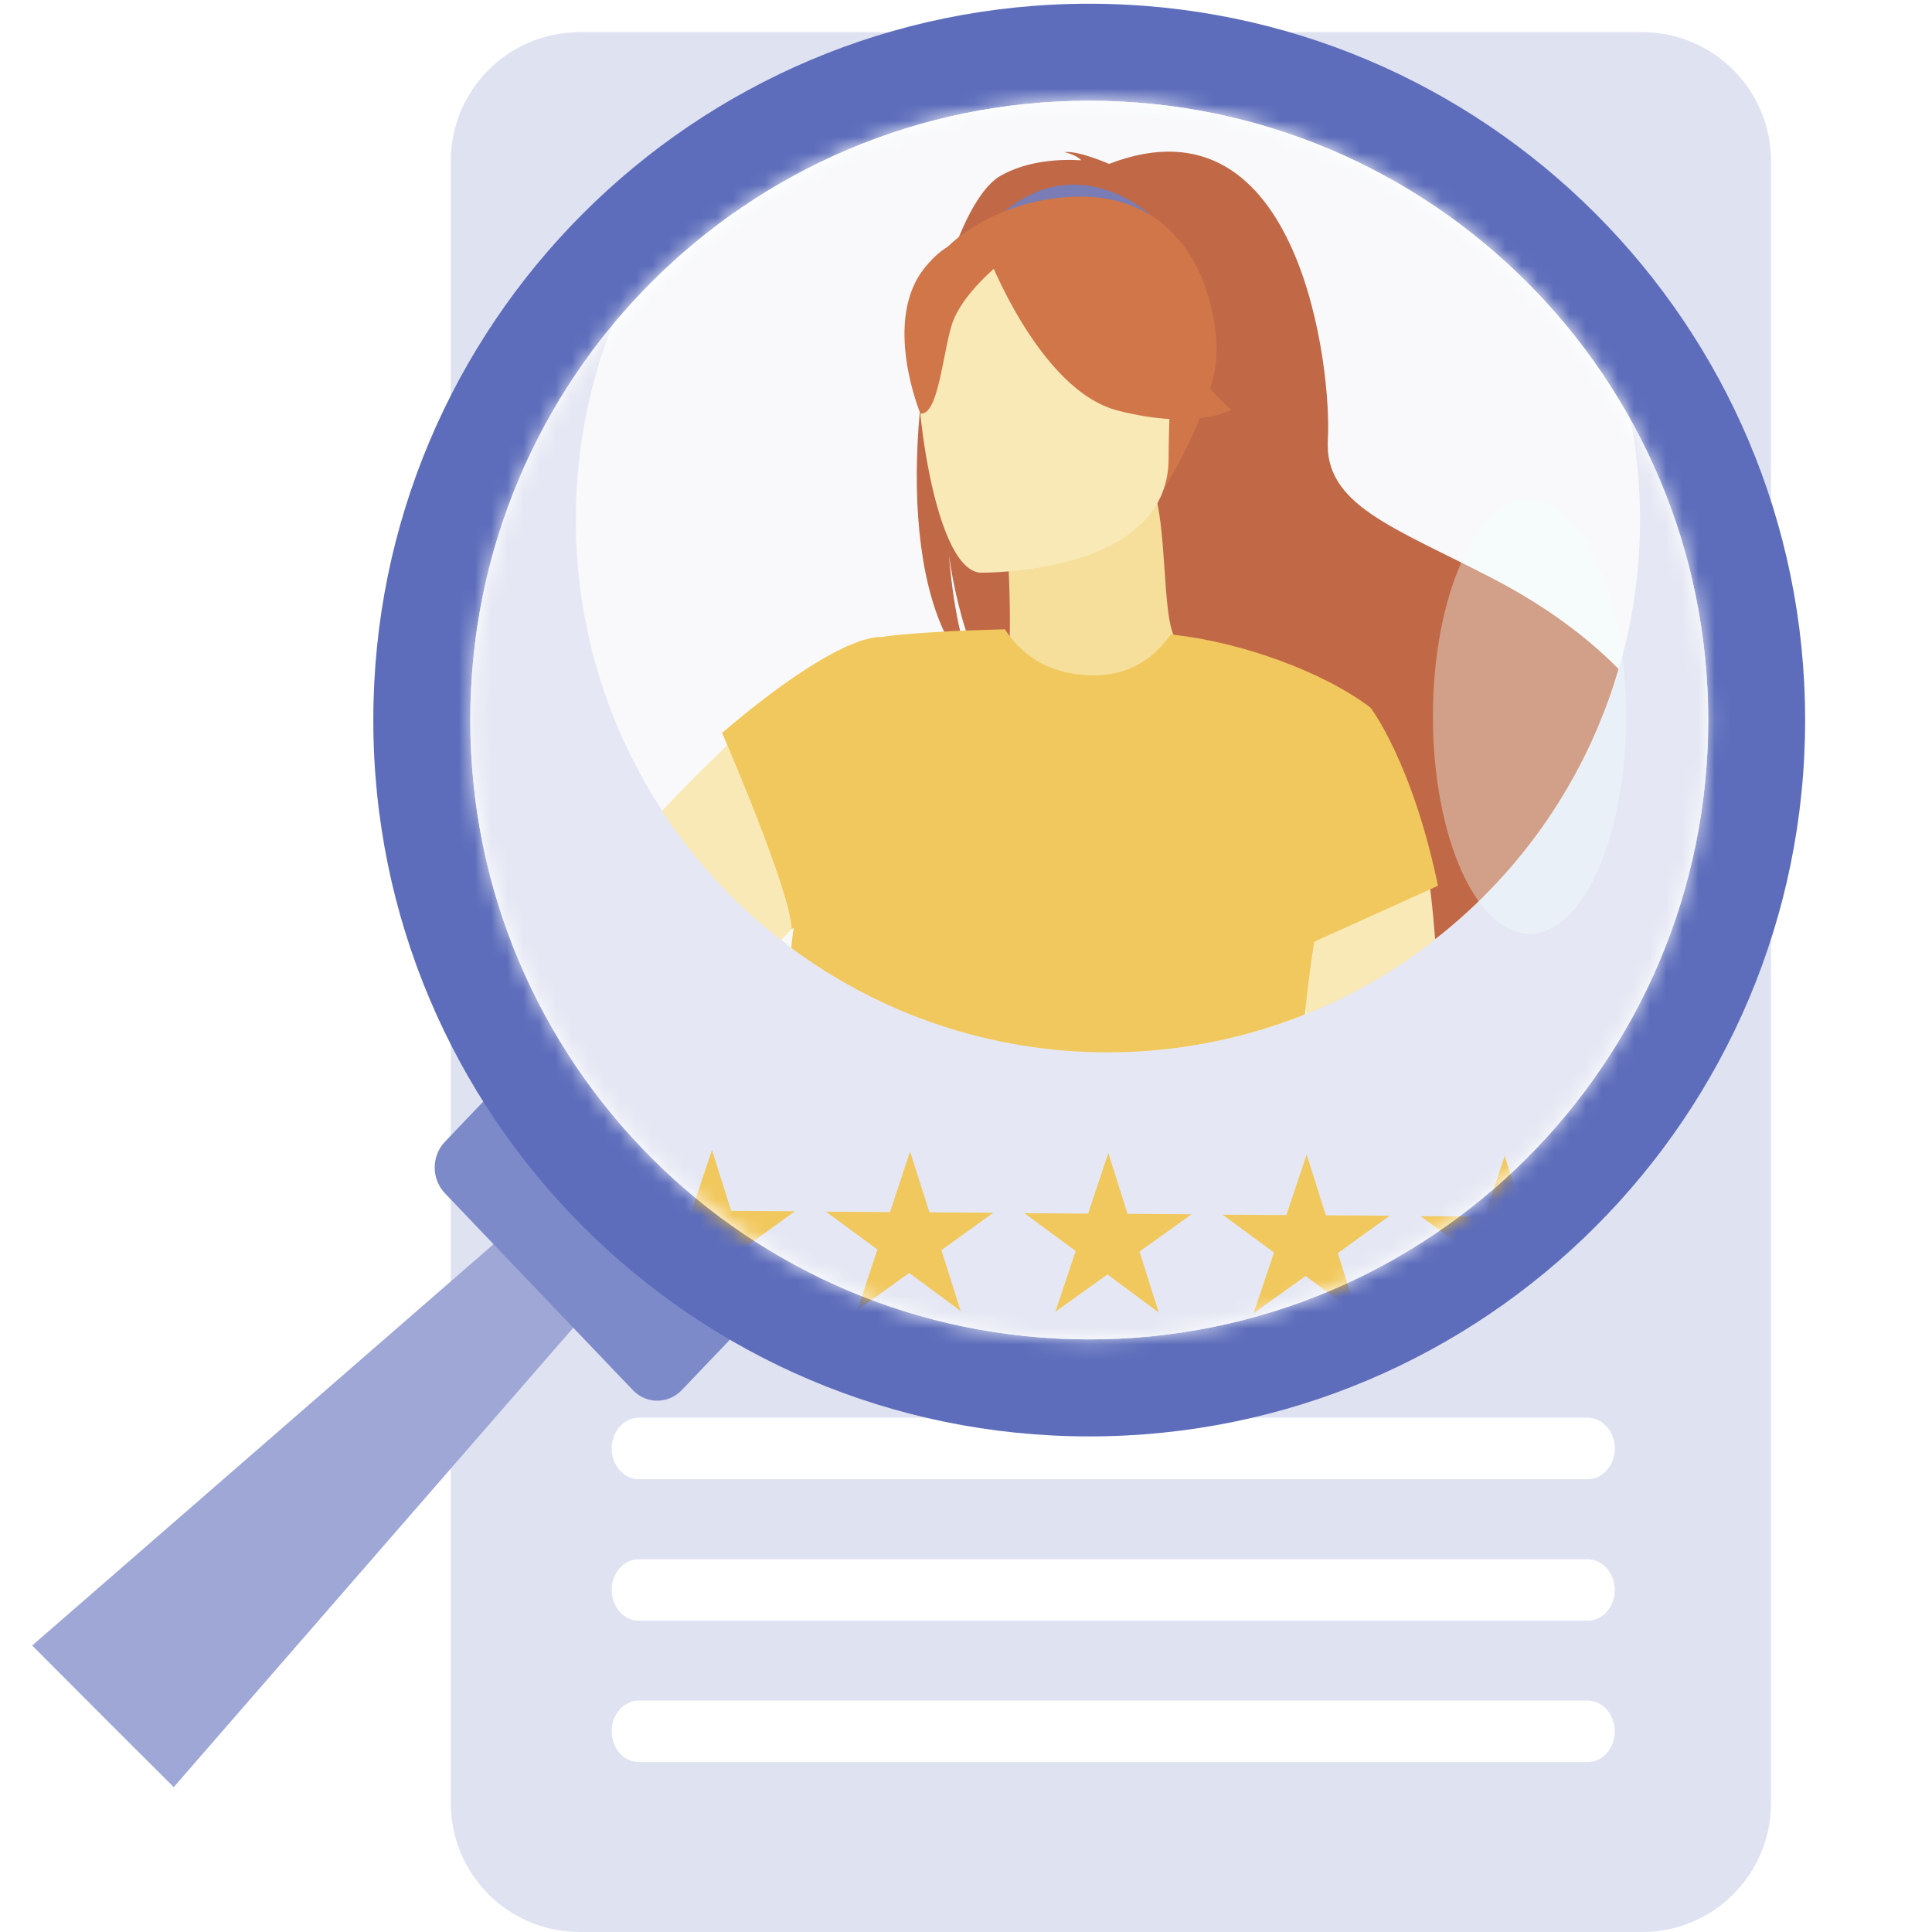 <svg width="120" height="120" viewBox="0 0 120 120" fill="none" xmlns="http://www.w3.org/2000/svg">
<path d="M102 2H36C31.582 2 28 5.582 28 10V112C28 116.418 31.582 120 36 120H102C106.418 120 110 116.418 110 112V10C110 5.582 106.418 2 102 2Z" fill="#DFE2F1"/>
<path d="M39.674 91.876H98.618C99.542 91.876 100.3 91.015 100.3 89.966C100.3 88.917 99.542 88.055 98.618 88.055H39.674C38.75 88.055 37.992 88.917 37.992 89.966C37.992 91.015 38.75 91.876 39.674 91.876Z" fill="white"/>
<path d="M98.609 96.845H39.674C38.75 96.845 37.992 97.707 37.992 98.755C37.992 99.805 38.75 100.666 39.674 100.666H98.618C99.542 100.666 100.3 99.805 100.3 98.755C100.29 97.695 99.532 96.845 98.609 96.845Z" fill="white"/>
<path d="M98.609 105.624H39.674C38.75 105.624 37.992 106.485 37.992 107.534C37.992 108.584 38.75 109.445 39.674 109.445H98.618C99.542 109.445 100.3 108.584 100.3 107.534C100.29 106.474 99.532 105.624 98.609 105.624Z" fill="white"/>
<path d="M69.148 67.959C84.397 67.959 96.757 55.633 96.756 40.429C96.754 25.224 84.392 12.898 69.144 12.898C53.895 12.898 41.535 25.224 41.536 40.429C41.538 55.633 53.9 67.959 69.148 67.959Z" fill="#F0F3F9"/>
<path d="M89.108 43.465C83.914 40.782 80.347 39.666 80.558 36.265C80.768 32.853 79.195 18.2 69.206 22.031C69.206 22.031 67.6 21.325 66.88 21.424C66.88 21.424 67.467 21.534 67.766 21.844C66.603 21.777 64.953 21.866 63.568 22.65C62.815 23.08 62.073 24.218 61.419 25.797C61.375 25.896 61.331 26.007 61.298 26.106C61.032 26.802 60.777 27.575 60.544 28.403C60.146 29.849 59.813 31.473 59.581 33.151C59.503 33.703 59.437 34.256 59.393 34.819C59.393 34.841 59.382 34.874 59.382 34.896C59.005 39.026 59.282 43.3 60.644 46.215C61.065 47.131 61.597 47.904 62.25 48.501C61.995 47.971 61.718 47.22 61.475 46.171C61.242 45.166 61.032 43.896 60.899 42.261C60.932 42.515 61.176 44.293 61.774 46.16C62.106 47.22 62.549 48.302 63.136 49.152C66.005 51.029 70.003 54.795 73.602 58.693C74.411 59.565 75.186 60.438 75.939 61.31C77.224 62.801 78.398 64.247 79.384 65.55C79.395 65.573 79.417 65.584 79.428 65.606C79.506 65.705 79.572 65.793 79.638 65.893C81.975 64.932 84.157 63.662 86.118 62.127C90.625 58.627 94.003 53.757 95.642 48.147C94.103 46.59 91.988 44.956 89.108 43.465Z" fill="#B24318"/>
<path d="M63.535 49.373C64.454 48.942 63.889 41.113 63.889 41.113L71.709 39.567C72.251 42.129 71.963 46.612 72.938 46.811C72.971 46.822 71.465 49.782 69.172 50.411C66.747 51.062 63.502 49.384 63.535 49.373Z" fill="#CD8085"/>
<path d="M71.354 24.671C71.354 24.671 67.311 20.905 63.169 25.046C63.169 25.046 65.761 24.615 71.354 24.671Z" fill="#575BA3"/>
<path d="M72.041 38.849C72.041 38.849 74.212 35.437 74.721 32.522C75.097 30.435 74.023 22.716 66.248 23.831C66.248 23.831 63.989 24.052 61.862 25.488C60.168 26.625 57.731 29.077 60.456 35.813L61.165 38.087L72.041 38.849Z" fill="#C4541C"/>
<path d="M86.129 62.138C84.168 63.673 81.986 64.943 79.65 65.904C79.583 65.926 79.517 65.959 79.45 65.981C79.439 65.904 79.428 65.826 79.417 65.76C79.406 65.694 79.395 65.628 79.384 65.561C79.229 64.501 79.085 63.508 78.963 62.657C78.708 60.923 78.542 59.775 78.542 59.775L80.336 59.587L85.796 59.002C85.796 59.002 85.819 59.146 85.874 59.554C85.929 59.996 86.018 60.802 86.129 62.138Z" fill="#DCABB0"/>
<path d="M57.399 46.59L57.388 46.678L56.613 57.478C56.613 57.478 54.785 59.466 52.836 61.498C52.803 61.531 52.77 61.564 52.736 61.597C52.548 61.785 52.371 61.984 52.182 62.171C49.768 60.294 47.675 58.03 46.002 55.48C47.066 54.364 48.229 53.194 49.392 52.089C52.393 49.24 55.472 46.789 57.333 46.601C57.366 46.59 57.377 46.59 57.399 46.59Z" fill="#DCABB0"/>
<path d="M86.273 59.355C84.933 52.94 82.773 50.146 82.773 50.146C80.292 48.269 76.028 46.756 72.561 46.38C72.506 46.369 72.462 46.369 72.406 46.358C71.62 47.496 70.324 48.534 68.242 48.478C66.104 48.423 64.82 47.452 64.055 46.458C63.967 46.336 63.878 46.215 63.801 46.093C63.047 46.115 62.372 46.137 61.785 46.16C61.685 46.16 61.586 46.171 61.486 46.171C61.187 46.182 60.91 46.193 60.655 46.215C58.075 46.347 57.388 46.502 57.388 46.502C57.388 46.502 55.439 46.093 49.126 51.449C49.126 51.449 52.692 59.62 52.736 61.597L52.836 61.531C52.792 61.873 52.747 62.227 52.714 62.569C57.31 65.959 62.992 67.969 69.139 67.969C70.49 67.969 71.819 67.869 73.115 67.682C75.009 67.406 76.847 66.942 78.597 66.301C78.852 66.213 79.118 66.114 79.373 66.003C79.384 65.915 79.395 65.838 79.395 65.76C79.395 65.716 79.406 65.672 79.406 65.617C79.528 64.457 79.683 63.331 79.849 62.249L86.273 59.355Z" fill="#EACF65"/>
<path d="M62.516 43.167C62.516 43.167 72.295 43.333 72.295 37.259C72.306 31.186 73.569 27.122 67.323 26.758C61.076 26.393 59.869 28.712 59.37 30.744C58.872 32.765 59.968 42.968 62.516 43.167Z" fill="#DAA9AE"/>
<path d="M62.87 26.614C62.87 26.614 65.55 33.737 69.659 34.786C73.769 35.835 75.552 34.741 75.552 34.741C75.552 34.741 72.395 32.246 71.742 27.884C71.742 27.895 64.897 23.224 62.87 26.614Z" fill="#C4541C"/>
<path d="M63.535 27.188C63.535 27.188 61.541 28.778 61.054 30.324C60.567 31.87 60.345 35.051 59.415 34.94C59.415 34.94 57.399 30.104 59.669 27.365C62.062 24.461 63.535 27.188 63.535 27.188Z" fill="#C4541C"/>
<path d="M94.055 76.494L90.743 76.472L89.735 73.324L88.694 76.46L85.372 76.438L88.041 78.393L87 81.529L89.691 79.608L92.36 81.573L91.352 78.426L94.055 76.494Z" fill="#ECD165"/>
<path d="M80.454 76.394L79.457 73.247L78.405 76.383L75.094 76.361L77.763 78.316L76.71 81.452L79.402 79.53L82.071 81.496L81.074 78.349L83.766 76.416L80.454 76.394Z" fill="#ECD165"/>
<path d="M70.165 76.317L69.168 73.17L68.116 76.306L64.804 76.284L67.474 78.238L66.421 81.374L69.124 79.453L71.782 81.419L70.785 78.272L73.488 76.339L70.165 76.317Z" fill="#ECD165"/>
<path d="M59.887 76.24L58.879 73.093L57.838 76.229L54.515 76.207L57.185 78.162L56.144 81.298L58.835 79.376L61.504 81.342L60.507 78.195L63.199 76.262L59.887 76.24Z" fill="#ECD165"/>
<path d="M49.598 76.162L48.601 73.015L47.549 76.151L44.237 76.129L46.907 78.084L45.854 81.22L48.546 79.298L51.215 81.264L50.218 78.117L52.91 76.184L49.598 76.162Z" fill="#ECD165"/>
<path d="M37 80.865L34.645 78.509L34.491 78.355L32.126 76L2 102.206L6.313 106.531L6.467 106.686L10.791 111L37 80.865Z" fill="#9EA7D6"/>
<path d="M39.298 86.333L27.636 74.117C26.788 73.228 26.788 71.803 27.636 70.915L33.282 65L48 80.419L42.354 86.333C41.506 87.222 40.135 87.222 39.298 86.333Z" fill="#7D8AC9"/>
<path fill-rule="evenodd" clip-rule="evenodd" d="M112.12 44.725C112.122 69.297 92.215 89.218 67.657 89.218C43.099 89.218 23.189 69.297 23.187 44.725C23.185 20.152 43.092 0.232 67.65 0.232C92.208 0.232 112.118 20.152 112.12 44.725ZM106.099 44.725C106.1 65.97 88.889 83.192 67.657 83.192C46.424 83.192 29.21 65.97 29.208 44.725C29.207 23.48 46.418 6.257 67.65 6.257C88.883 6.257 106.097 23.48 106.099 44.725Z" fill="#5D6DBB"/>
<path d="M67.66 83.192C88.892 83.192 106.103 65.97 106.102 44.725C106.1 23.48 88.886 6.257 67.654 6.257C46.421 6.257 29.21 23.48 29.212 44.725C29.213 65.97 46.427 83.192 67.66 83.192Z" fill="white"/>
<mask id="mask0" mask-type="alpha" maskUnits="userSpaceOnUse" x="29" y="6" width="78" height="78">
<path d="M67.669 83.212C88.907 83.212 106.123 65.985 106.121 44.735C106.119 23.484 88.901 6.257 67.663 6.257C46.425 6.257 29.21 23.484 29.211 44.735C29.213 65.985 46.431 83.212 67.669 83.212Z" fill="white"/>
</mask>
<g mask="url(#mask0)">
<path d="M117.718 -13.884H19.561V127.869H117.718V-13.884Z" fill="#DFE2F1"/>
<path d="M68.817 65.352C87.07 65.352 101.866 50.545 101.864 32.28C101.863 14.015 87.065 -0.792 68.812 -0.792C50.559 -0.792 35.764 14.015 35.765 32.28C35.766 50.545 50.564 65.352 68.817 65.352Z" fill="#F7F8FA"/>
<path d="M92.71 35.928C86.492 32.704 82.223 31.364 82.475 27.279C82.727 23.18 80.844 5.576 68.886 10.18C68.886 10.18 66.963 9.331 66.102 9.45C66.102 9.45 66.804 9.583 67.162 9.954C65.77 9.874 63.795 9.981 62.138 10.922C61.236 11.44 60.348 12.806 59.566 14.703C59.513 14.822 59.459 14.955 59.42 15.075C59.102 15.91 58.797 16.839 58.518 17.834C58.041 19.572 57.643 21.521 57.365 23.538C57.272 24.201 57.192 24.864 57.139 25.541C57.139 25.567 57.126 25.607 57.126 25.634C56.675 30.595 57.007 35.729 58.638 39.231C59.141 40.332 59.778 41.261 60.56 41.977C60.255 41.34 59.923 40.438 59.632 39.178C59.353 37.971 59.102 36.445 58.942 34.482C58.982 34.787 59.274 36.923 59.99 39.164C60.388 40.438 60.918 41.738 61.62 42.76C65.054 45.015 69.84 49.538 74.149 54.221C75.117 55.269 76.045 56.317 76.946 57.365C78.484 59.156 79.889 60.893 81.069 62.459C81.083 62.485 81.109 62.498 81.122 62.525C81.215 62.644 81.295 62.751 81.374 62.87C84.172 61.716 86.783 60.19 89.13 58.346C94.526 54.141 98.569 48.291 100.532 41.552C98.689 39.682 96.156 37.719 92.71 35.928Z" fill="#B24318"/>
<path d="M62.098 43.025C63.198 42.507 62.522 33.102 62.522 33.102L71.882 31.245C72.531 34.323 72.187 39.708 73.353 39.947C73.393 39.961 71.59 43.516 68.846 44.272C65.942 45.054 62.058 43.038 62.098 43.025Z" fill="#F2D781"/>
<path d="M71.458 13.35C71.458 13.35 66.619 8.826 61.66 13.801C61.66 13.801 64.763 13.284 71.458 13.35Z" fill="#575BA3"/>
<path d="M72.28 30.383C72.28 30.383 74.878 26.284 75.488 22.782C75.939 20.275 74.653 11.002 65.346 12.342C65.346 12.342 62.641 12.607 60.096 14.332C58.067 15.698 55.151 18.643 58.412 26.735L59.261 29.468L72.28 30.383Z" fill="#C4541C"/>
<path d="M89.143 58.36C86.797 60.203 84.185 61.729 81.388 62.883C81.308 62.91 81.229 62.95 81.149 62.976C81.136 62.883 81.123 62.79 81.109 62.711C81.096 62.631 81.083 62.551 81.07 62.472C80.884 61.198 80.712 60.005 80.566 58.983C80.261 56.9 80.062 55.521 80.062 55.521L82.21 55.295L88.746 54.592C88.746 54.592 88.772 54.765 88.838 55.255C88.905 55.786 89.011 56.755 89.143 58.36Z" fill="#F8E4A5"/>
<path d="M54.753 39.682L54.74 39.788L53.812 52.762C53.812 52.762 51.624 55.149 49.291 57.59C49.251 57.63 49.211 57.67 49.172 57.71C48.946 57.935 48.734 58.174 48.509 58.399C45.619 56.144 43.113 53.425 41.111 50.361C42.384 49.021 43.776 47.615 45.168 46.288C48.761 42.866 52.446 39.921 54.673 39.695C54.713 39.682 54.727 39.682 54.753 39.682Z" fill="#F8E4A5"/>
<path d="M89.316 55.017C87.712 47.309 85.126 43.953 85.126 43.953C82.157 41.698 77.052 39.881 72.903 39.43C72.837 39.417 72.783 39.417 72.717 39.403C71.776 40.77 70.225 42.017 67.732 41.95C65.174 41.884 63.636 40.717 62.721 39.523C62.615 39.377 62.509 39.231 62.416 39.085C61.514 39.111 60.706 39.138 60.003 39.164C59.884 39.164 59.764 39.178 59.645 39.178C59.287 39.191 58.956 39.204 58.651 39.231C55.562 39.39 54.74 39.576 54.74 39.576C54.74 39.576 52.407 39.085 44.85 45.519C44.85 45.519 49.119 55.335 49.172 57.71L49.291 57.63C49.238 58.041 49.185 58.466 49.145 58.877C54.647 62.95 61.448 65.364 68.806 65.364C70.424 65.364 72.014 65.244 73.566 65.019C75.833 64.687 78.033 64.13 80.128 63.361C80.433 63.255 80.751 63.135 81.056 63.003C81.069 62.896 81.083 62.804 81.083 62.711C81.083 62.658 81.096 62.605 81.096 62.538C81.242 61.145 81.427 59.792 81.626 58.492L89.316 55.017Z" fill="#EEBA34"/>
<path d="M60.878 35.57C60.878 35.57 72.585 35.769 72.585 28.473C72.598 21.177 74.109 16.295 66.632 15.857C59.155 15.419 57.709 18.205 57.113 20.646C56.516 23.074 57.829 35.331 60.878 35.57Z" fill="#F8E4A5"/>
<path d="M61.302 15.685C61.302 15.685 64.511 24.241 69.429 25.501C74.348 26.761 76.482 25.448 76.482 25.448C76.482 25.448 72.704 22.45 71.922 17.21C71.922 17.224 63.728 11.612 61.302 15.685Z" fill="#C4541C"/>
<path d="M62.098 16.375C62.098 16.375 59.711 18.285 59.128 20.142C58.545 21.999 58.28 25.82 57.166 25.687C57.166 25.687 54.753 19.877 57.471 16.587C60.334 13.098 62.098 16.375 62.098 16.375Z" fill="#C4541C"/>
<path d="M98.631 75.605L94.667 75.578L93.461 71.798L92.215 75.565L88.237 75.538L91.432 77.886L90.186 81.654L93.408 79.346L96.603 81.707L95.396 77.926L98.631 75.605Z" fill="#EEBA34"/>
<path d="M82.351 75.485L81.158 71.705L79.898 75.472L75.934 75.445L79.129 77.793L77.87 81.561L81.091 79.253L84.286 81.614L83.093 77.833L86.315 75.512L82.351 75.485Z" fill="#EEBA34"/>
<path d="M70.034 75.392L68.841 71.612L67.582 75.379L63.618 75.353L66.813 77.701L65.553 81.468L68.788 79.16L71.97 81.521L70.777 77.74L74.012 75.419L70.034 75.392Z" fill="#EEBA34"/>
<path d="M57.731 75.3L56.525 71.519L55.279 75.286L51.301 75.26L54.496 77.608L53.25 81.375L56.472 79.067L59.667 81.428L58.474 77.648L61.695 75.326L57.731 75.3Z" fill="#EEBA34"/>
<path d="M45.415 75.207L44.222 71.426L42.962 75.194L38.998 75.167L42.193 77.515L40.934 81.282L44.156 78.974L47.351 81.335L46.157 77.555L49.379 75.233L45.415 75.207Z" fill="#EEBA34"/>
</g>
<g opacity="0.2" filter="url(#filter0_i)">
<path d="M67.66 83.192C88.892 83.192 106.103 65.97 106.102 44.725C106.1 23.48 88.886 6.257 67.654 6.257C46.421 6.257 29.21 23.48 29.212 44.725C29.213 65.97 46.427 83.192 67.66 83.192Z" fill="white"/>
</g>
<path opacity="0.36" d="M95 58C98.314 58 101 51.956 101 44.5C101 37.044 98.314 31 95 31C91.686 31 89 37.044 89 44.5C89 51.956 91.686 58 95 58Z" fill="#F3FFFE"/>
<defs>
<filter id="filter0_i" x="29.212" y="6.257" width="76.89" height="76.935" filterUnits="userSpaceOnUse" color-interpolation-filters="sRGB">
<feFlood flood-opacity="0" result="BackgroundImageFix"/>
<feBlend mode="normal" in="SourceGraphic" in2="BackgroundImageFix" result="shape"/>
<feColorMatrix in="SourceAlpha" type="matrix" values="0 0 0 0 0 0 0 0 0 0 0 0 0 0 0 0 0 0 127 0" result="hardAlpha"/>
<feOffset/>
<feGaussianBlur stdDeviation="12"/>
<feComposite in2="hardAlpha" operator="arithmetic" k2="-1" k3="1"/>
<feColorMatrix type="matrix" values="0 0 0 0 0 0 0 0 0 0 0 0 0 0 0 0 0 0 1 0"/>
<feBlend mode="normal" in2="shape" result="effect1_innerShadow"/>
</filter>
</defs>
</svg>

